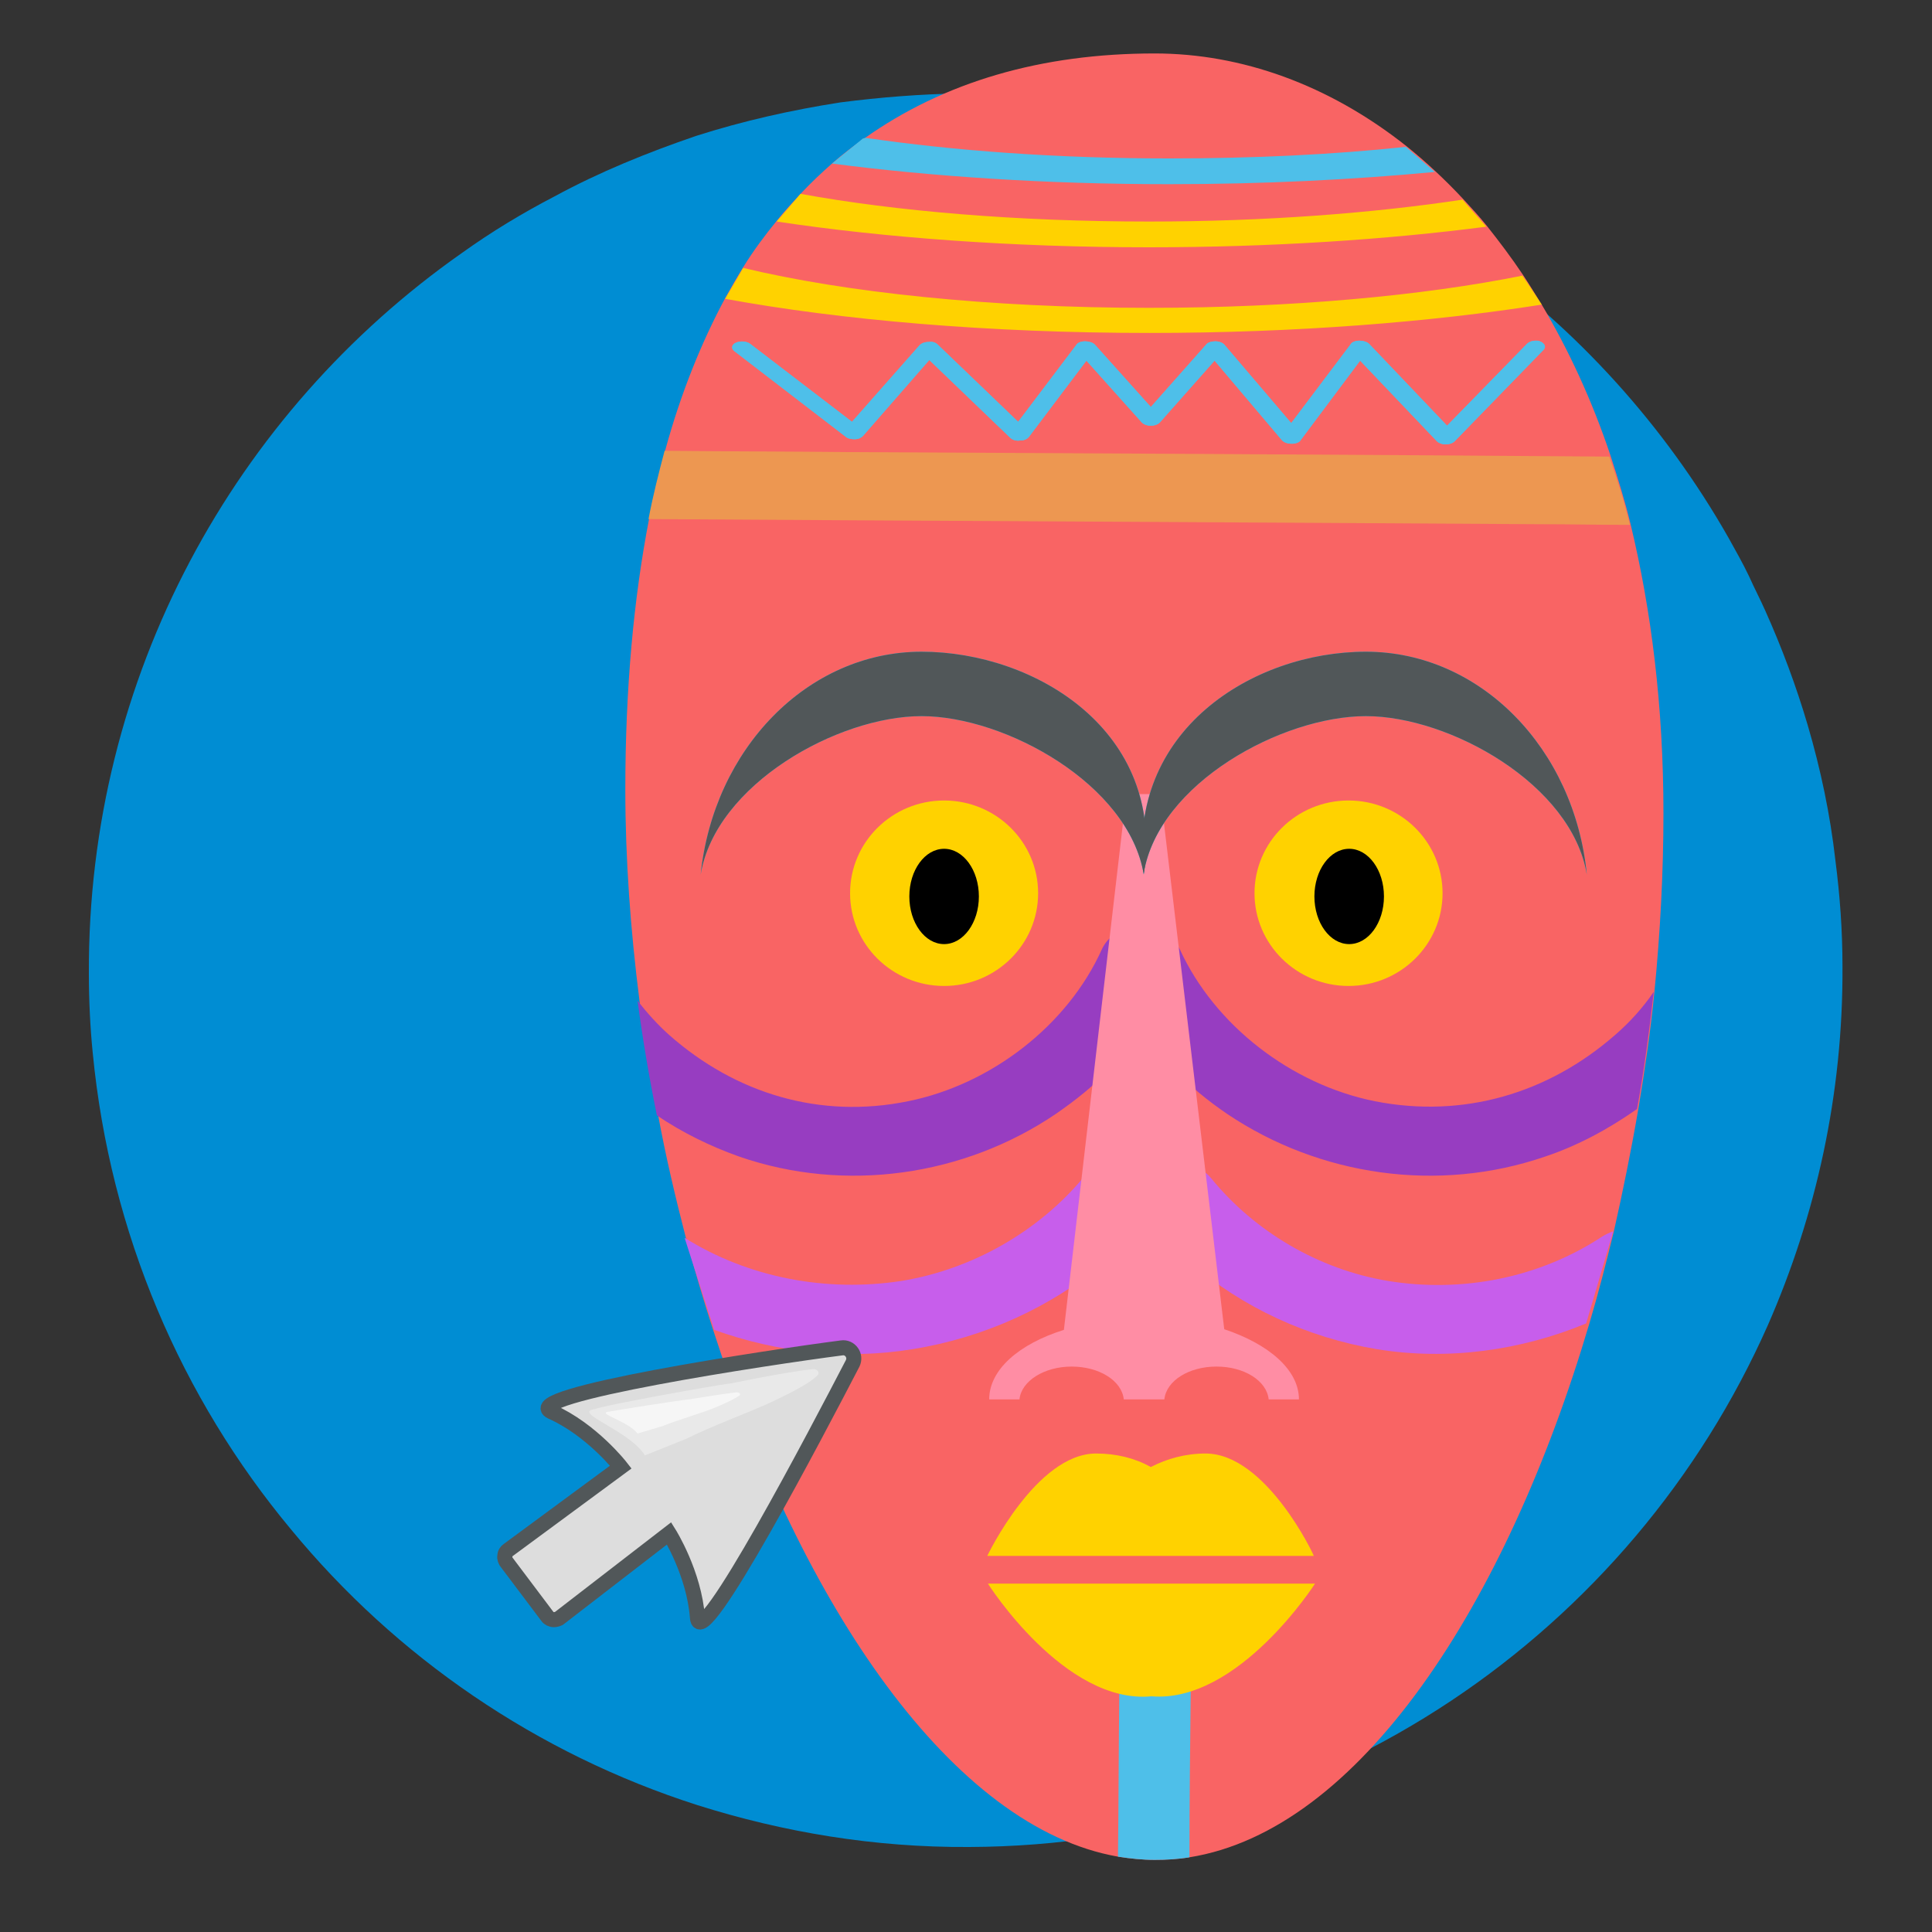 <?xml version="1.0" encoding="utf-8"?>
<!-- Generator: Adobe Illustrator 28.0.0, SVG Export Plug-In . SVG Version: 6.00 Build 0)  -->
<svg version="1.1" id="Layer_1" xmlns="http://www.w3.org/2000/svg" xmlns:xlink="http://www.w3.org/1999/xlink" x="0px" y="0px"
	 viewBox="0 0 300 300" style="enable-background:new 0 0 300 300;" xml:space="preserve">
<rect x="0" y="0" width="300" height="300" fill="#333333" stroke="none"/>
<style type="text/css">
	.st0{fill:#008DD3;}
	.st1{fill:#F96464;}
	.st2{fill:#FFD200;}
	.st3{fill:#4EBFE9;}
	.st4{fill:#ED9751;}
	.st5{fill:#973DC1;}
	.st6{fill:#C75EEB;}
	.st7{fill:#FF8DA4;}
	.st8{fill:#515759;}
	.st9{fill:#DDDDDD;stroke:#515759;stroke-width:2.336;stroke-miterlimit:10;}
	.st10{opacity:0.36;fill:#FFFFFF;enable-background:new    ;}
	.st11{opacity:0.61;fill:#FFFFFF;enable-background:new    ;}
</style>
<g>
	<g>
		<g>
			<g>
				<g id="Camada_10_00000157993655516718902180000011836942495368436882_">
					<path class="st0" d="M4429.3-54.1c0.1,19.8-4.1,38.6-11.6,55.7c-21.1,47.6-68.6,80.8-124,81c-14.7,0.1-28.9-2.3-42.2-6.5
						c-25-8-46.8-23-63.1-42.8c-17-20.4-28.1-46-30.8-74c-0.4-4-0.6-8.2-0.6-12.3c-0.2-46.2,22.7-87.2,57.9-111.9
						c4.6-3.3,9.4-6.2,14.4-8.8c7-3.8,14.4-6.8,22-9.4c7.2-2.3,14.7-4,22.4-5.2c6.2-0.8,12.5-1.3,18.9-1.4
						c25-0.1,48.5,6.6,68.8,18.3c3.7,2.1,7.1,4.3,10.5,6.8c16.2,11.5,29.8,26.5,39.7,43.9c1.1,2,2.2,3.9,3.2,6
						c0.8,1.8,1.7,3.5,2.5,5.3c2.6,5.8,4.8,11.7,6.6,17.8c2,6.8,3.5,13.9,4.3,21l0,0C4428.9-65.2,4429.3-59.7,4429.3-54.1z"/>
				</g>
			</g>
		</g>
	</g>
</g>
<g>
	<path class="st1" d="M4401.5-77.9c0,9.2-0.5,18.5-1.4,27.7c0,0,0,0,0,0c-0.6,6.1-1.5,12.2-2.5,18.2c-1.1,6.4-2.4,12.8-3.8,19
		c-1.2,4.9-2.4,9.6-3.8,14.3v0c-13,43.9-35.8,78.7-62.1,82.9c-1.8,0.3-3.6,0.4-5.4,0.4c-1.9,0-3.8-0.2-5.7-0.5
		c-25.7-4.5-49-38.8-62.9-81.9v0c-1.5-4.6-2.9-9.4-4.2-14.2c-1.6-6.2-3.1-12.5-4.3-19c-1.1-5.9-2.1-11.8-2.9-17.8c0,0,0,0,0,0
		c-1.4-11-2.2-22-2.2-32.8c0-15.7,1.3-29.7,3.7-42.1c0.7-3.7,1.6-7.2,2.5-10.6c2.4-8.8,5.6-16.7,9.3-23.6c0.9-1.6,1.8-3.2,2.8-4.8
		l0,0c1.6-2.6,3.4-5,5.2-7.2c1.2-1.5,2.5-2.9,3.8-4.3c1.6-1.7,3.2-3.2,4.9-4.7c1.6-1.4,3.2-2.6,4.9-3.8
		c12.4-8.8,27.5-13.2,45.1-13.2c13.4,0,27,4.8,39.1,14.4c1.5,1.2,3,2.5,4.5,3.9c1.5,1.4,2.9,2.8,4.3,4.3c1.2,1.3,2.5,2.7,3.7,4.2
		c1.9,2.4,3.8,4.9,5.6,7.6c1,1.5,1.9,3,2.9,4.6c4.1,6.9,7.8,14.8,10.7,23.5c1.1,3.4,2.2,6.9,3.1,10.6
		C4399.6-109.5,4401.5-94.6,4401.5-77.9z"/>
	<path class="st2" d="M4330.4,21.5c-3.1,0-6,0.8-8.5,2.1c-2.5-1.4-5.4-2.1-8.5-2.1c-9.3,0-16.9,15.9-16.9,15.9h50.7
		C4347.3,37.4,4339.7,21.5,4330.4,21.5z"/>
	<path class="st2" d="M4379.6-161.4c-15.4,3.1-35.7,5-58,5c-24.8,0-47.2-2.4-63-6.2l0,0l-2.8,4.8c18,3.3,40.9,5.3,65.9,5.3
		c22.7,0,43.8-1.7,60.9-4.4C4381.6-158.4,4380.6-160,4379.6-161.4z"/>
	<path class="st2" d="M4263.8-169.8c16.6,2.5,36.5,4,57.8,4c19.1,0,37-1.2,52.4-3.2l-3.7-4.2c-13.9,2.1-30.7,3.4-48.7,3.4
		c-20.5,0-39.3-1.6-54.1-4.3L4263.8-169.8z"/>
	<path class="st3" d="M4272.4-178.8c15.4,2,33.2,3.2,52.3,3.2c14.7,0,28.6-0.7,41.3-1.9l-4.5-3.9c-11.2,1.2-23.6,1.8-36.8,1.8
		c-17.3,0-33.5-1.2-47.1-3.2c-0.1,0-0.2,0.1-0.4,0.1L4272.4-178.8z"/>
	<g>
		<g>
			<path class="st3" d="M4381.6-151.3c-0.6,0-1.1,0.2-1.4,0.5l-12.4,12.7l-12.1-12.7c-0.3-0.3-0.9-0.5-1.5-0.5
				c-0.6,0-1.2,0.2-1.4,0.6l-9.2,12.2l-10.4-12.2c-0.3-0.3-0.8-0.5-1.4-0.5c-0.6,0-1.2,0.2-1.4,0.5l-8.6,9.7l-8.7-9.7
				c-0.3-0.3-0.9-0.5-1.5-0.5c-0.6,0-1.2,0.2-1.4,0.6l-9,11.9l-12.5-12c-0.3-0.3-0.8-0.5-1.4-0.4c-0.6,0-1.1,0.2-1.4,0.5l-10.5,11.9
				l-15.8-12.1c-0.5-0.4-1.5-0.5-2.2-0.2c-0.7,0.3-0.8,0.9-0.3,1.3l17.3,13.3c0.3,0.3,0.9,0.4,1.4,0.4c0.6,0,1-0.2,1.3-0.5
				l10.3-11.8l12.6,12.1c0.3,0.3,0.9,0.5,1.5,0.4c0.6,0,1.1-0.2,1.4-0.6l8.9-11.8l8.6,9.6c0.3,0.3,0.8,0.5,1.4,0.5c0,0,0,0,0,0
				c0.6,0,1.1-0.2,1.4-0.5l8.5-9.6l10.5,12.4c0.3,0.3,0.8,0.5,1.5,0.5c0.6,0,1.2-0.2,1.4-0.6l9.2-12.3l11.9,12.5
				c0.3,0.3,0.8,0.5,1.4,0.5c0.6,0,1.1-0.2,1.4-0.5l13.8-14.2c0.4-0.4,0.2-1-0.6-1.3C4382.2-151.3,4381.9-151.3,4381.6-151.3z"/>
		</g>
		<g>
			<path class="st3" d="M4381.6-151.3c-0.6,0-1.1,0.2-1.4,0.5l-12.4,12.7l-12.1-12.7c-0.3-0.3-0.9-0.5-1.5-0.5
				c-0.6,0-1.2,0.2-1.4,0.6l-9.2,12.2l-10.4-12.2c-0.3-0.3-0.8-0.5-1.4-0.5c-0.6,0-1.2,0.2-1.4,0.5l-8.6,9.7l-8.7-9.7
				c-0.3-0.3-0.9-0.5-1.5-0.5c-0.6,0-1.2,0.2-1.4,0.6l-9,11.9l-12.5-12c-0.3-0.3-0.8-0.5-1.4-0.4c-0.6,0-1.1,0.2-1.4,0.5l-10.5,11.9
				l-15.8-12.1c-0.5-0.4-1.5-0.5-2.2-0.2c-0.7,0.3-0.8,0.9-0.3,1.3l17.3,13.3c0.3,0.3,0.9,0.4,1.4,0.4c0.6,0,1-0.2,1.3-0.5
				l10.3-11.8l12.6,12.1c0.3,0.3,0.9,0.5,1.5,0.4c0.6,0,1.1-0.2,1.4-0.6l8.9-11.8l8.6,9.6c0.3,0.3,0.8,0.5,1.4,0.5c0,0,0,0,0,0
				c0.6,0,1.1-0.2,1.4-0.5l8.5-9.6l10.5,12.4c0.3,0.3,0.8,0.5,1.5,0.5c0.6,0,1.2-0.2,1.4-0.6l9.2-12.3l11.9,12.5
				c0.3,0.3,0.8,0.5,1.4,0.5c0.6,0,1.1-0.2,1.4-0.5l13.8-14.2c0.4-0.4,0.2-1-0.6-1.3C4382.2-151.3,4381.9-151.3,4381.6-151.3z"/>
		</g>
	</g>
	<path class="st4" d="M4396.3-122.7c-4.7,0-9.4-0.1-14.1-0.1c-46.1-0.3-92.2-0.5-138.3-0.8c0.7-3.7,1.6-7.2,2.5-10.6
		c9.6,0.1,19.2,0.1,28.8,0.2c39.3,0.2,78.6,0.4,117.9,0.7C4394.3-129.9,4395.3-126.4,4396.3-122.7z"/>
	<path class="st5" d="M4325.3-52.3c-0.2,0.4-0.4,0.8-0.6,1.3c-2.2,4.5-5.2,8.7-8.8,12.4c-2.6,2.8-5.6,5.2-8.8,7.4
		c-14.2,9.6-32.6,12.3-49.1,6.6c-4.5-1.6-8.8-3.7-12.8-6.4c-1.2-5.9-2.2-11.8-3-17.8c1.5,1.9,3.1,3.7,4.9,5.3
		c10.3,9.1,23.4,13.1,37.1,10.3c12.9-2.6,24.8-11.8,30.1-23.6c0.8-1.7,2.2-2.7,3.7-3c2.4-0.5,5.1,0.5,6.5,2.2
		C4325.8-56,4326.2-54.3,4325.3-52.3z"/>
	<path class="st6" d="M4249.5-12c9.9,6.2,22,8.5,33.7,6.7c11-1.8,21.2-7.7,28.1-15.9c1.4-1.7,3.4-2.2,5.2-2c4.1,0.5,7.8,4.8,4.5,8.7
		c-1.9,2.2-3.9,4.2-6.1,6.1c-8.3,7.1-18.8,11.9-30,13.7c-10.4,1.7-21.1,0.5-30.8-3v0L4249.5-12z"/>
	<path class="st5" d="M4400-50.2c-0.7,6.1-1.5,12.2-2.6,18.2c-4.4,3.1-9.2,5.7-14.3,7.4c-16.6,5.7-35,3-49.3-6.6
		c-3.1-2.1-6-4.5-8.6-7.2c-3.7-3.8-6.8-8.1-9.1-12.7c-0.2-0.4-0.4-0.8-0.6-1.3c-0.9-2-0.5-3.7,0.6-5.1c1.5-1.8,4.3-2.8,6.7-2.2
		c1.5,0.3,2.8,1.3,3.6,2.9c5.4,11.8,17.3,21,30.3,23.6c13.7,2.7,26.9-1.2,37.3-10.3C4396.2-45.4,4398.2-47.7,4400-50.2z"/>
	<path class="st6" d="M4393.7-13c-0.6,0.2-1.2,0.5-1.7,0.8c-9.7,6.4-21.7,8.8-33.3,6.9c-10.8-1.8-20.7-7.7-27.4-15.9
		c-1.3-1.6-3.1-2.2-4.8-2c-4.1,0.3-7.9,4.7-4.7,8.7c1.9,2.3,4,4.5,6.3,6.4c8,6.9,18.1,11.6,28.9,13.4c11,1.8,22.4,0.2,32.5-4v0
		L4393.7-13z"/>
	<path class="st3" d="M4328,52.3c0,1.9,0,3.7,0,5.6c-0.1,8.8-0.2,17.5-0.2,26.3c-1.8,0.3-3.6,0.4-5.4,0.4c-1.9,0-3.8-0.2-5.7-0.5
		c0.1-8.4,0.1-16.7,0.2-25.1c0-2.8,0-5.5,0.1-8.3c0-3,3.7-4.9,6.3-4.5C4326.4,46.7,4328.1,49.3,4328,52.3z"/>
	<path class="st7" d="M4333.2,2.2l-9.9-83.1l-5.3,0l-9.7,83.2c-7,2.2-11.6,6.2-11.6,10.8h4.7c0.3-2.9,3.9-5.1,8.1-5.1
		c4.3,0,7.8,2.2,8.1,5.1h6.3c0.3-2.9,3.8-5.1,8.1-5.1c4.3,0,7.8,2.2,8.1,5.1h4.7C4344.9,8.5,4340.2,4.5,4333.2,2.2z"/>
	<path class="st2" d="M4296.6,41.7c0,0,11.9,18.8,25.4,17.5c13.5,1.1,25.4-17.5,25.4-17.5H4296.6z"/>
	<g>
		<g>
			<path class="st3" d="M4286.3-103c-17.7,0-32.3,15.1-34.3,34.6c2.3-14,21.3-24.6,34.3-24.6c13,0,32.2,10.6,34.5,24.6
				C4324.2-90.6,4304-103,4286.3-103z"/>
			<path class="st3" d="M4355.3-103c-17.7,0-37.2,12.4-34.5,34.4c2.3-14,21.5-24.4,34.5-24.4c13,0,32,10.6,34.3,24.6
				C4387.6-87.8,4373-103,4355.3-103z"/>
		</g>
		<g>
			<path class="st8" d="M4286.3-103c-17.7,0-32.3,15.1-34.3,34.6c2.3-14,21.3-24.6,34.3-24.6c13,0,32.2,10.6,34.5,24.6
				C4324.2-90.6,4304-103,4286.3-103z"/>
			<path class="st8" d="M4355.3-103c-17.7,0-37.2,12.4-34.5,34.4c2.3-14,21.5-24.4,34.5-24.4c13,0,32,10.6,34.3,24.6
				C4387.6-87.8,4373-103,4355.3-103z"/>
		</g>
	</g>
	<ellipse class="st2" cx="4289.8" cy="-65.5" rx="14.6" ry="14.4"/>
	<ellipse cx="4289.8" cy="-65" rx="5.4" ry="7.4"/>
	<ellipse class="st2" cx="4352.6" cy="-65.5" rx="14.6" ry="14.4"/>
	<ellipse cx="4352.7" cy="-65" rx="5.4" ry="7.4"/>
</g>
<g>
	<path class="st9" d="M4228.8,15c6.3,2.8,10.8,8.6,10.8,8.6l-17.5,12.9c-0.3,0.2-0.5,0.5-0.5,0.9l0,0c-0.1,0.4,0.1,0.7,0.2,0.9
		l6.4,8.5c0.2,0.3,0.6,0.5,1,0.5l0,0c0.3,0,0.6-0.1,0.8-0.2l17.1-13.2c0,0,3.9,6.2,4.4,13.1c0.4,5.9,18.7-29.1,24.1-39.5
		c0.6-1.2-0.4-2.6-1.7-2.4C4262.3,6.6,4223.4,12.5,4228.8,15z"/>
	<path class="st10" d="M4249.7,19.2c3.7-1.9,10.3-4.3,13.2-5.7c3.6-1.7,6-3,7.1-4.1c0.5-0.4,0-1.1-0.7-1c-1.8,0.2-5.3,0.7-12.6,2.2
		h-0.1c-3,0.4-19.7,3.4-21.1,4c-3.7,0.5,5.1,3.2,7.7,7.1v0.1"/>
	<path class="st11" d="M4246.2,17.2c2.2-0.9,6-2,7.7-2.7c2-0.8,3.4-1.5,4.1-2c0.3-0.2,0-0.5-0.4-0.5c-1,0.1-3.1,0.4-7.4,1.1
		c0,0,0,0-0.1,0c-1.8,0.2-11.4,1.7-12.3,1.9c-2.2,0.2,3,1.5,4.4,3.4l0,0"/>
</g>
<g>
	<g>
		<g>
			<g>
				<g id="Camada_10_00000051363362879145838200000011344028868905831857_">
					<path class="st0" d="M286.1,150.1c0.1,19.8-4.1,38.6-11.6,55.7c-21.1,47.6-68.6,80.8-124,81c-14.7,0.1-28.9-2.3-42.2-6.5
						c-25-8-46.8-23-63.1-42.8c-17-20.4-28.1-46-30.8-74c-0.4-4-0.6-8.2-0.6-12.3C13.6,105,36.5,64,71.7,39.3
						c4.6-3.3,9.4-6.2,14.4-8.8c7-3.8,14.4-6.8,22-9.4c7.2-2.3,14.7-4,22.4-5.2c6.2-0.8,12.5-1.3,18.9-1.4
						c25-0.1,48.5,6.6,68.8,18.3c3.7,2.1,7.1,4.3,10.5,6.8c16.2,11.5,29.8,26.5,39.7,43.9c1.1,2,2.2,3.9,3.2,6
						c0.8,1.8,1.7,3.5,2.5,5.3c2.6,5.8,4.8,11.7,6.6,17.8c2,6.8,3.5,13.9,4.3,21l0,0C285.7,139,286.1,144.5,286.1,150.1z"/>
				</g>
			</g>
		</g>
	</g>
</g>
<g>
	<path class="st1" d="M258.3,126.3c0,9.2-0.5,18.5-1.4,27.7c0,0,0,0,0,0c-0.6,6.1-1.5,12.2-2.5,18.2c-1.1,6.4-2.4,12.8-3.8,19
		c-1.2,4.9-2.4,9.6-3.8,14.3v0c-13,43.9-35.8,78.7-62.1,82.9c-1.8,0.3-3.6,0.4-5.4,0.4c-1.9,0-3.8-0.2-5.7-0.5
		c-25.7-4.5-49-38.8-62.9-81.9v0c-1.5-4.6-2.9-9.4-4.2-14.2c-1.6-6.2-3.1-12.5-4.3-19c-1.1-5.9-2.1-11.8-2.9-17.8c0,0,0,0,0,0
		c-1.4-11-2.2-22-2.2-32.8c0-15.7,1.3-29.7,3.7-42.1c0.7-3.7,1.6-7.2,2.5-10.6c2.4-8.8,5.6-16.7,9.3-23.6c0.9-1.6,1.8-3.2,2.8-4.8
		l0,0c1.6-2.6,3.4-5,5.2-7.2c1.2-1.5,2.5-2.9,3.8-4.3c1.6-1.7,3.2-3.2,4.9-4.7c1.6-1.4,3.2-2.6,4.9-3.8
		c12.4-8.8,27.5-13.2,45.1-13.2c13.4,0,27,4.8,39.1,14.4c1.5,1.2,3,2.5,4.5,3.9c1.5,1.4,2.9,2.8,4.3,4.3c1.2,1.3,2.5,2.7,3.7,4.2
		c1.9,2.4,3.8,4.9,5.6,7.6c1,1.5,1.9,3,2.9,4.6c4.1,6.9,7.8,14.8,10.7,23.5c1.1,3.4,2.2,6.9,3.1,10.6
		C256.4,94.7,258.3,109.6,258.3,126.3z"/>
	<path class="st2" d="M187.2,225.7c-3.1,0-6,0.8-8.5,2.1c-2.5-1.4-5.4-2.1-8.5-2.1c-9.3,0-16.9,15.9-16.9,15.9h50.7
		C204.1,241.6,196.6,225.7,187.2,225.7z"/>
	<path class="st2" d="M236.4,42.8c-15.4,3.1-35.7,5-58,5c-24.8,0-47.2-2.4-63-6.2l0,0l-2.8,4.8c18,3.3,40.9,5.3,65.9,5.3
		c22.7,0,43.8-1.7,60.9-4.4C238.4,45.8,237.4,44.2,236.4,42.8z"/>
	<path class="st2" d="M120.6,34.4c16.6,2.5,36.5,4,57.8,4c19.1,0,37-1.2,52.4-3.2l-3.7-4.2c-13.9,2.1-30.7,3.4-48.7,3.4
		c-20.5,0-39.3-1.6-54.1-4.3L120.6,34.4z"/>
	<path class="st3" d="M129.2,25.4c15.4,2,33.2,3.2,52.3,3.2c14.7,0,28.6-0.7,41.3-1.9l-4.5-3.9c-11.2,1.2-23.6,1.8-36.8,1.8
		c-17.3,0-33.5-1.2-47.1-3.2c-0.1,0-0.2,0.1-0.4,0.1L129.2,25.4z"/>
	<g>
		<g>
			<path class="st3" d="M238.5,52.9c-0.6,0-1.1,0.2-1.4,0.5l-12.4,12.7l-12.1-12.7c-0.3-0.3-0.9-0.5-1.5-0.5c-0.6,0-1.2,0.2-1.4,0.6
				l-9.2,12.2l-10.4-12.2c-0.3-0.3-0.8-0.5-1.4-0.5c-0.6,0-1.2,0.2-1.4,0.5l-8.6,9.7l-8.7-9.7c-0.3-0.3-0.9-0.5-1.5-0.5
				c-0.6,0-1.2,0.2-1.4,0.6l-9,11.9l-12.5-12c-0.3-0.3-0.8-0.5-1.4-0.4c-0.6,0-1.1,0.2-1.4,0.5l-10.5,11.9l-15.8-12.1
				c-0.5-0.4-1.5-0.5-2.2-0.2c-0.7,0.3-0.8,0.9-0.3,1.3l17.3,13.3c0.3,0.3,0.9,0.4,1.4,0.4c0.6,0,1-0.2,1.3-0.5l10.3-11.8l12.6,12.1
				c0.3,0.3,0.9,0.5,1.5,0.4c0.6,0,1.1-0.2,1.4-0.6l8.9-11.8l8.6,9.6c0.3,0.3,0.8,0.5,1.4,0.5c0,0,0,0,0,0c0.6,0,1.1-0.2,1.4-0.5
				l8.5-9.6l10.5,12.4c0.3,0.3,0.8,0.5,1.5,0.5c0.6,0,1.2-0.2,1.4-0.6l9.2-12.3l11.9,12.5c0.3,0.3,0.8,0.5,1.4,0.5
				c0.6,0,1.1-0.2,1.4-0.5l13.8-14.2c0.4-0.4,0.2-1-0.6-1.3C239,52.9,238.7,52.9,238.5,52.9z"/>
		</g>
		<g>
			<path class="st3" d="M238.5,52.9c-0.6,0-1.1,0.2-1.4,0.5l-12.4,12.7l-12.1-12.7c-0.3-0.3-0.9-0.5-1.5-0.5c-0.6,0-1.2,0.2-1.4,0.6
				l-9.2,12.2l-10.4-12.2c-0.3-0.3-0.8-0.5-1.4-0.5c-0.6,0-1.2,0.2-1.4,0.5l-8.6,9.7l-8.7-9.7c-0.3-0.3-0.9-0.5-1.5-0.5
				c-0.6,0-1.2,0.2-1.4,0.6l-9,11.9l-12.5-12c-0.3-0.3-0.8-0.5-1.4-0.4c-0.6,0-1.1,0.2-1.4,0.5l-10.5,11.9l-15.8-12.1
				c-0.5-0.4-1.5-0.5-2.2-0.2c-0.7,0.3-0.8,0.9-0.3,1.3l17.3,13.3c0.3,0.3,0.9,0.4,1.4,0.4c0.6,0,1-0.2,1.3-0.5l10.3-11.8l12.6,12.1
				c0.3,0.3,0.9,0.5,1.5,0.4c0.6,0,1.1-0.2,1.4-0.6l8.9-11.8l8.6,9.6c0.3,0.3,0.8,0.5,1.4,0.5c0,0,0,0,0,0c0.6,0,1.1-0.2,1.4-0.5
				l8.5-9.6l10.5,12.4c0.3,0.3,0.8,0.5,1.5,0.5c0.6,0,1.2-0.2,1.4-0.6l9.2-12.3l11.9,12.5c0.3,0.3,0.8,0.5,1.4,0.5
				c0.6,0,1.1-0.2,1.4-0.5l13.8-14.2c0.4-0.4,0.2-1-0.6-1.3C239,52.9,238.7,52.9,238.5,52.9z"/>
		</g>
	</g>
	<path class="st4" d="M253.1,81.5c-4.7,0-9.4-0.1-14.1-0.1c-46.1-0.3-92.2-0.5-138.3-0.8c0.7-3.7,1.6-7.2,2.5-10.6
		c9.6,0.1,19.2,0.1,28.8,0.2c39.3,0.2,78.6,0.4,117.9,0.7C251.1,74.3,252.2,77.8,253.1,81.5z"/>
	<path class="st5" d="M182.1,151.9c-0.2,0.4-0.4,0.8-0.6,1.3c-2.2,4.5-5.2,8.7-8.8,12.4c-2.6,2.8-5.6,5.2-8.8,7.4
		c-14.2,9.6-32.6,12.3-49.1,6.6c-4.5-1.6-8.8-3.7-12.8-6.4c-1.2-5.9-2.2-11.8-3-17.8c1.5,1.9,3.1,3.7,4.9,5.3
		c10.3,9.1,23.4,13.1,37.1,10.3c12.9-2.6,24.8-11.8,30.1-23.6c0.8-1.7,2.2-2.7,3.7-3c2.4-0.5,5.1,0.5,6.5,2.2
		C182.6,148.2,183,149.9,182.1,151.9z"/>
	<path class="st6" d="M106.3,192.2c9.9,6.2,22,8.5,33.7,6.7c11-1.8,21.2-7.7,28.1-15.9c1.4-1.7,3.4-2.2,5.2-2
		c4.1,0.5,7.8,4.8,4.5,8.7c-1.9,2.2-3.9,4.2-6.1,6.1c-8.3,7.1-18.8,11.9-30,13.7c-10.4,1.7-21.1,0.5-30.8-3v0L106.3,192.2z"/>
	<path class="st5" d="M256.8,154c-0.7,6.1-1.5,12.2-2.6,18.2c-4.4,3.1-9.2,5.7-14.3,7.4c-16.6,5.7-35,3-49.3-6.6
		c-3.1-2.1-6-4.5-8.6-7.2c-3.7-3.8-6.8-8.1-9.1-12.7c-0.2-0.4-0.4-0.8-0.6-1.3c-0.9-2-0.5-3.7,0.6-5.1c1.5-1.8,4.3-2.8,6.7-2.2
		c1.5,0.3,2.8,1.3,3.6,2.9c5.4,11.8,17.3,21,30.3,23.6c13.7,2.7,26.9-1.2,37.3-10.3C253,158.8,255.1,156.5,256.8,154z"/>
	<path class="st6" d="M250.5,191.2c-0.6,0.2-1.2,0.5-1.7,0.8c-9.7,6.4-21.7,8.8-33.3,6.9c-10.8-1.8-20.7-7.7-27.4-15.9
		c-1.3-1.6-3.1-2.2-4.8-2c-4.1,0.3-7.9,4.7-4.7,8.7c1.9,2.3,4,4.5,6.3,6.4c8,6.9,18.1,11.6,28.9,13.4c11,1.8,22.4,0.2,32.5-4v0
		L250.5,191.2z"/>
	<path class="st3" d="M184.9,256.5c0,1.9,0,3.7,0,5.6c-0.1,8.8-0.2,17.5-0.2,26.3c-1.8,0.3-3.6,0.4-5.4,0.4c-1.9,0-3.8-0.2-5.7-0.5
		c0.1-8.4,0.1-16.7,0.2-25.1c0-2.8,0-5.5,0.1-8.3c0-3,3.7-4.9,6.3-4.5C183.2,250.9,184.9,253.5,184.9,256.5z"/>
	<path class="st7" d="M190.1,206.4l-9.9-83.1l-5.3,0l-9.7,83.2c-7,2.2-11.6,6.2-11.6,10.8h4.7c0.3-2.9,3.9-5.1,8.1-5.1
		c4.3,0,7.8,2.2,8.1,5.1h6.3c0.3-2.9,3.8-5.1,8.1-5.1c4.3,0,7.8,2.2,8.1,5.1h4.7C201.7,212.7,197,208.7,190.1,206.4z"/>
	<path class="st2" d="M153.4,245.9c0,0,11.9,18.8,25.4,17.5c13.5,1.1,25.4-17.5,25.4-17.5H153.4z"/>
	<g>
		<g>
			<path class="st3" d="M143.1,101.2c-17.7,0-32.3,15.1-34.3,34.6c2.3-14,21.3-24.6,34.3-24.6c13,0,32.2,10.6,34.5,24.6
				C181,113.6,160.8,101.2,143.1,101.2z"/>
			<path class="st3" d="M212.1,101.2c-17.7,0-37.2,12.4-34.5,34.4c2.3-14,21.5-24.4,34.5-24.4s32,10.6,34.3,24.6
				C244.5,116.3,229.9,101.2,212.1,101.2z"/>
		</g>
		<g>
			<path class="st8" d="M143.1,101.2c-17.7,0-32.3,15.1-34.3,34.6c2.3-14,21.3-24.6,34.3-24.6c13,0,32.2,10.6,34.5,24.6
				C181,113.6,160.8,101.2,143.1,101.2z"/>
			<path class="st8" d="M212.1,101.2c-17.7,0-37.2,12.4-34.5,34.4c2.3-14,21.5-24.4,34.5-24.4s32,10.6,34.3,24.6
				C244.5,116.3,229.9,101.2,212.1,101.2z"/>
		</g>
	</g>
	<ellipse class="st2" cx="146.6" cy="138.7" rx="14.6" ry="14.4"/>
	<ellipse cx="146.6" cy="139.2" rx="5.4" ry="7.4"/>
	<ellipse class="st2" cx="209.4" cy="138.7" rx="14.6" ry="14.4"/>
	<ellipse cx="209.5" cy="139.2" rx="5.4" ry="7.4"/>
</g>
<g>
	<path class="st9" d="M85.6,219.2c6.3,2.8,10.8,8.6,10.8,8.6l-17.5,12.9c-0.3,0.2-0.5,0.5-0.5,0.9l0,0c-0.1,0.4,0.1,0.7,0.2,0.9
		l6.4,8.5c0.2,0.3,0.6,0.5,1,0.5l0,0c0.3,0,0.6-0.1,0.8-0.2l17.1-13.2c0,0,3.9,6.2,4.4,13.1c0.4,5.9,18.7-29.1,24.1-39.5
		c0.6-1.2-0.4-2.6-1.7-2.4C119.1,210.8,80.3,216.7,85.6,219.2z"/>
	<path class="st10" d="M106.6,223.4c3.7-1.9,10.3-4.3,13.2-5.7c3.6-1.7,6-3,7.1-4.1c0.5-0.4,0-1.1-0.7-1c-1.8,0.2-5.3,0.7-12.6,2.2
		h-0.1c-3,0.4-19.7,3.4-21.1,4c-3.7,0.5,5.1,3.2,7.7,7.1v0.1"/>
	<path class="st11" d="M103,221.4c2.2-0.9,6-2,7.7-2.7c2-0.8,3.4-1.5,4.1-2c0.3-0.2,0-0.5-0.4-0.5c-1,0.1-3.1,0.4-7.4,1.1
		c0,0,0,0-0.1,0c-1.8,0.2-11.4,1.7-12.3,1.9c-2.2,0.2,3,1.5,4.4,3.4l0,0"/>
</g>
</svg>

